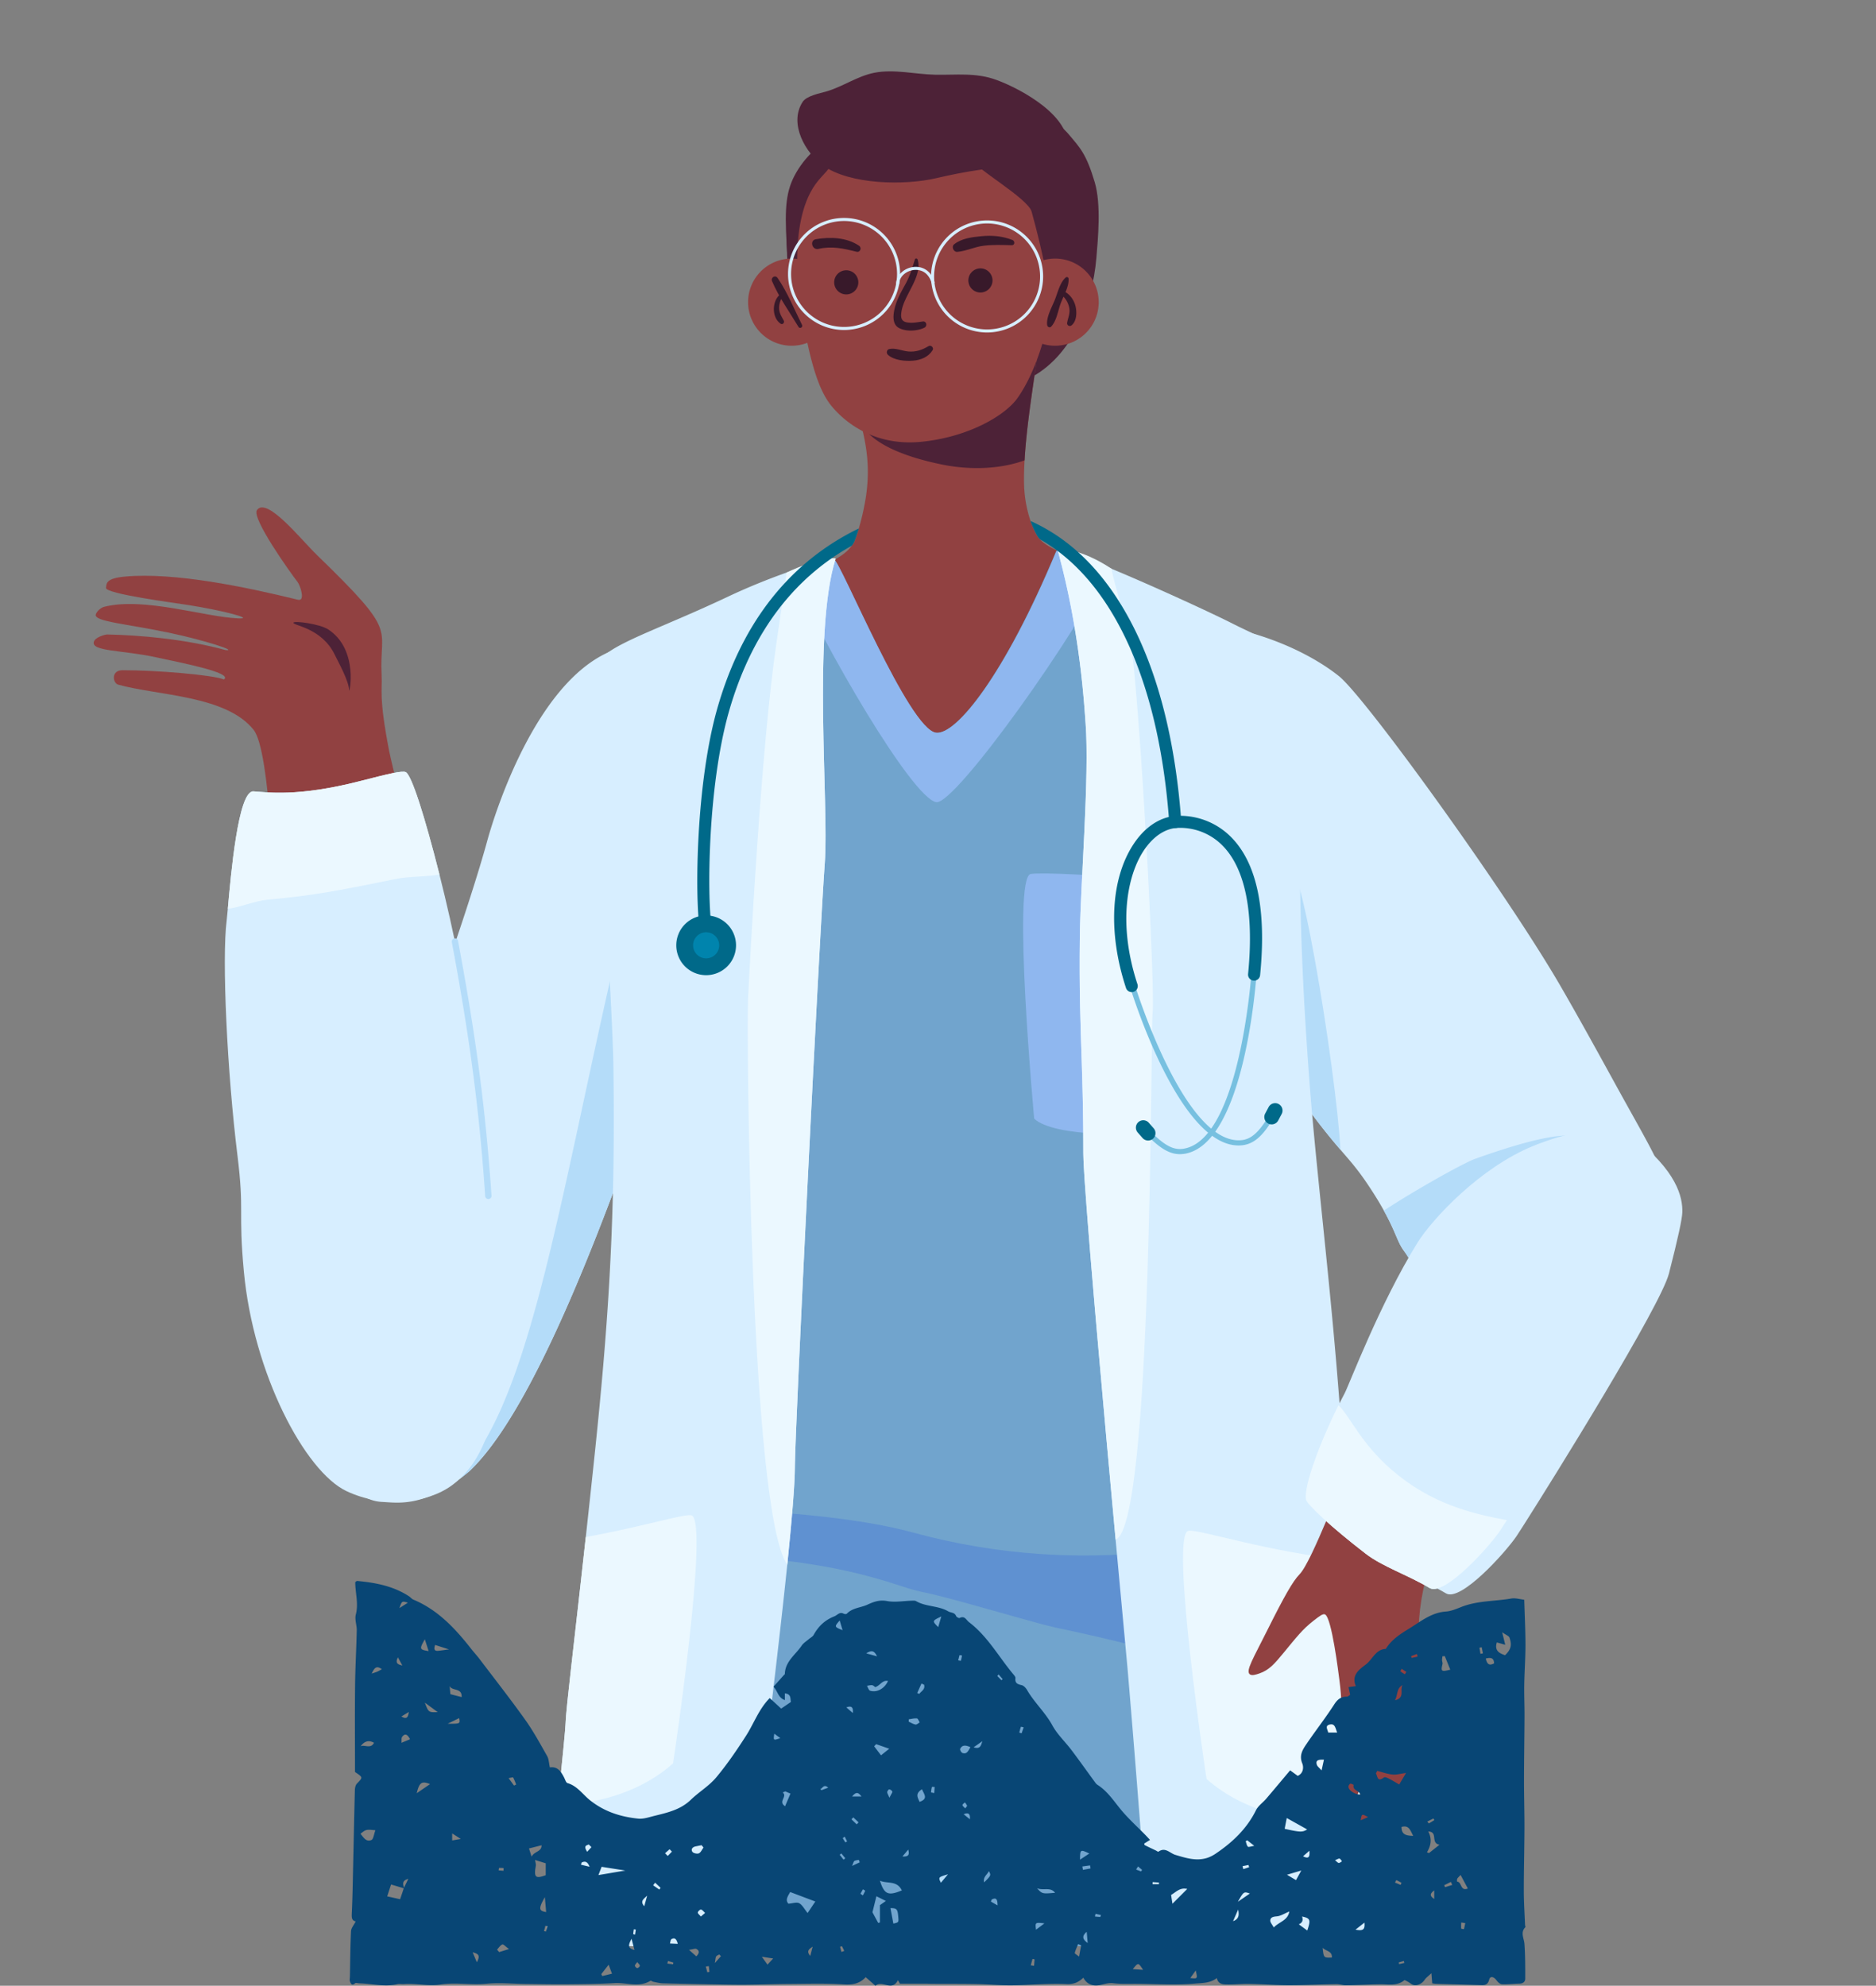 <svg xmlns="http://www.w3.org/2000/svg" xmlns:xlink="http://www.w3.org/1999/xlink" width="2077.373" height="2199.232" viewBox="0 0 2077.373 2199.232">
  <rect x="0" y="0" width="2077.373" height="2199.232" fill="#808080" stroke="none"/>
  <defs>
    <clipPath id="clip-path">
      <rect id="Rectángulo_670" data-name="Rectángulo 670" width="2077.373" height="2155.441" transform="translate(0 0)" fill="#fff" stroke="#707070" stroke-width="1"/>
    </clipPath>
    <clipPath id="clip-path-2">
      <rect id="Rectángulo_648" data-name="Rectángulo 648" width="1759.2" height="2748.465" fill="none"/>
    </clipPath>
    <clipPath id="clip-path-3">
      <rect id="Rectángulo_649" data-name="Rectángulo 649" width="1301.975" height="448.323" fill="#084675"/>
    </clipPath>
  </defs>
  <g id="Grupo_682" data-name="Grupo 682" transform="translate(-2871.127 -17372.066)">
    <g id="Enmascarar_grupo_4" data-name="Enmascarar grupo 4" transform="translate(2871.127 17372.066)" clip-path="url(#clip-path)">
      <g id="Grupo_561" data-name="Grupo 561" transform="translate(103.74 79.036)">
        <g id="Grupo_560" data-name="Grupo 560" clip-path="url(#clip-path-2)">
          <path id="Trazado_1134" data-name="Trazado 1134" d="M247.015,151.1c91.855,88.886,68.955,78.218,71.8,133.109.941,18.075-3.341,23.145,8.362,84.2,2.214,11.56,27.01,112.193,25.545,117.076-3.571,11.888-148.652,73.775-152.546,50.449-.064-.392-4.11-166.908-22.944-190.832-30.213-38.4-106.1-38-150.038-50.2-6.143-1.71-8.293-16,4.786-16.013,37.487-.054,99.766,5.153,112.242,10.213,10.84-7.6-51.134-19.2-74.95-24.463-37.1-8.2-72.447-6.314-69.038-17.331,1.607-5.192,12.692-8.038,14.676-8,35.357.676,87.142,5.089,131.081,17.291,14.367,1.411-21.8-10.644-62.783-19.28C36.952,227.574.66,225.036,2.261,217.361c.6-2.87,4.982-7.632,9.425-8.744,44.438-11.11,111.566,11.462,148.715,12.858,18.168.681-16.414-8.621-55.847-14.832-12.182-1.92-91.786-12.359-90.924-18.962.651-5.016-.25-10.664,21.695-12.564,54.509-4.727,131.762,11.237,190.846,25.717,8.67,2.126,2.332-16.1-.211-19.4-9.038-11.707-51.516-71.326-45.129-79.981,11.026-14.95,48.715,32.741,66.182,49.64" transform="translate(0.002 384.358)" fill="#914141"/>
          <path id="Trazado_1135" data-name="Trazado 1135" d="M83.757,132.744c-9.483-6.231-37.571-9.8-38.555-7.578-1.46,3.277,31.2,5.212,45.878,35.861,3.821,7.994,15.636,28.979,15.7,39.021.039,5.584,11.291-44.757-23.027-67.3" transform="translate(176.029 485.36)" fill="#4d2237"/>
          <path id="Trazado_1136" data-name="Trazado 1136" d="M487.953,476.055c-4.237,13.206-10.174,30.708-17.291,50.973-4.751,13.608-10.037,28.435-15.665,44.086-.612,1.7-1.225,3.4-1.832,5.114q-.463,1.264-.916,2.577c-.309.857-.612,1.739-.936,2.616C411.366,692.888,319.227,972.3,233.466,1053.258c-.573.554-1.205,1.009-1.8,1.489a181.856,181.856,0,0,1-31.81,21.411h-.02c-29.523,15.249-49.5,11.8-63.3,11.124-67.73-3.336-105.325-167.8-83.493-257.082,5.687-23.243,35.077-76.146,63.547-127.824,20.862-37.767,41.166-74.867,51.414-99.222.1-.245.191-.475.309-.74,6.162-14.715,13.622-34.049,21.6-55.69,6.49-17.595,13.319-36.738,20.093-56.185C227.26,440.787,244,388.917,253.217,355.212c8.415-30.914,58.11-190.69,150.077-214.525,17.767-4.634,37.767-22.631,77.958-6.774,25.824,13.725,21.318,44.566,36.566,98.267,9.542,33.529-5.819,168.534-29.865,243.876" transform="translate(182.574 497.065)" fill="#d7eeff"/>
          <path id="Trazado_1137" data-name="Trazado 1137" d="M470.074,45.2c12.031,14.3,19.1,21.073,28.455,52.57,7.338,24.693,3.61,62.783,1.837,83.958-4.325,51.492-28.127,114.534-81.245,136.5-83.023,34.338-209.485-1.308-243.352-52.937-6.441-9.816-15.112-39.564-18.408-99.33-2.214-40.191-.931-58.869,10.718-78.962,12.559-21.68,30.992-34.323,40.387-40.632,73.892-49.606,215.1-56.449,261.609-1.171" transform="translate(609.954 24.928)" fill="#4d2237"/>
          <path id="Trazado_1138" data-name="Trazado 1138" d="M588.032,437.015c-.514,1.871-1.127,3.742-1.832,5.628-31.453,83.782-116.7,126.016-128.553,131.7-26.755,12.8-105.134,50.36-192.174,21.431-56.856-18.893-98.84-52.29-122.009-85.173.519-1.832,1.014-3.625,1.548-5.418,19.638-66.834,52.521-118.953,98.11-155.749,20.573-10.287,30.86-16.3,37.14-25.036a32.332,32.332,0,0,0,2.082-3.208c1.029-1.793,3.2-7.539,5.628-15.856a279.756,279.756,0,0,0,6.853-29.008,194.282,194.282,0,0,0,2.8-22.827c1.759-28.494-3.737-49.866-8.224-68.362a18.026,18.026,0,0,1-.436-1.793c-3.571-14.715-6.3-27.691-3.914-41.161,13-73.554,155.764-94.715,205.155-90.023,2.444.23.744,17.864-2.273,44.007-4.139,36.091-13.853,88.416-16.39,133.667-.48,8.322-.705,16.395-.612,24.085a139.044,139.044,0,0,0,7.215,43.111,88.731,88.731,0,0,0,7.117,15.9,26.515,26.515,0,0,0,3.341,4.428c4.521,4.83,11.257,8.837,19.025,12.442,28.3,21.107,52.408,51.031,71.967,89.469,2.919,5.76,5.746,11.678,8.435,17.747" transform="translate(559.276 200.932)" fill="#914141"/>
          <path id="Trazado_1139" data-name="Trazado 1139" d="M218.969,132.49c16.777-8.474,30.017-14.867,40.554-20.132-45.594,36.792-78.472,88.911-98.11,155.744-.539,1.793-1.034,3.586-1.548,5.423a137.231,137.231,0,0,1-9.429-15.249c-12.324-23.111-14.749-44.771-5.819-59.506,8.014-13.245,14.754-35.974,67.809-62.959,2.229-1.146,4.423-2.253,6.544-3.321" transform="translate(542.879 438.012)" fill="#914141"/>
          <path id="Trazado_1140" data-name="Trazado 1140" d="M298.209,215.564c-2.689-6.069-5.516-11.986-8.435-17.747-19.559-38.438-43.664-68.362-71.967-89.469,11.051,5.153,24.2,9.5,36.033,14.259h.02c14.445,5.839,26.946,12.3,31.276,21.661,1.719,3.7,13.133,21.964,15.268,45.016v.02a72.754,72.754,0,0,1-2.195,26.26" transform="translate(849.098 422.383)" fill="#914141"/>
          <path id="Trazado_1141" data-name="Trazado 1141" d="M372.505,74.312c-4.139,36.086-13.853,88.416-16.395,133.667-24.007,8.891-57.194,11.756-92.193,4.521-57.693-11.908-84.659-31.051-89.944-49.219-.171-.593-.323-1.181-.441-1.793C165.651,122,260.787,36.467,345.025,61.738a112.555,112.555,0,0,1,27.48,12.574" transform="translate(674.708 222.79)" fill="#4d2237"/>
          <path id="Trazado_1142" data-name="Trazado 1142" d="M165.963,94.107c-7.088,17.561-10.326,38.57-6.363,71.345,5.472,45.3,4.379,52.031,14.1,99.8,10.625,52.207,21.573,68.088,29.665,77.409a111.64,111.64,0,0,0,36.674,27.632c28.435,13.3,54.49,10.6,64.556,9.415,50.439-5.893,89.709-29.136,103.106-48.332,27.264-39.07,38.1-99.32,40.887-129.014,1.871-20,.519-71.786-30.321-127.255-19.927-35.846-28.175-48.342-43.728-58.879C349.858-.5,204.268-.8,165.963,94.107" transform="translate(615.503 30.146)" fill="#914141"/>
          <path id="Trazado_1143" data-name="Trazado 1143" d="M199.163,28.463c-1.754,6.564,59.075,40.9,63.194,55.861C288.612,179.74,280.75,197.7,285.585,187.808c9.767-19.99,22.915-12.368,23.15-24.321.607-31.173-7.842-122.22-23.071-136.009-17.879-16.184-84.1-8.028-86.5.985" transform="translate(776.269 71.053)" fill="#4d2237"/>
          <path id="Trazado_1144" data-name="Trazado 1144" d="M205.854,28.549c1.1,10.825-5.227,14.044-14.362,25.07C155.968,96.5,172.569,184.5,169.062,182.9c-1.083-.495-3.311-13.559-6.613-14.1-6.672-1.087-17.11-132.639,32.2-149.274,12.212-4.124,9.944-3.36,11.207,9.018" transform="translate(610.846 67.381)" fill="#4d2237"/>
          <path id="Trazado_1145" data-name="Trazado 1145" d="M164.825,33.894c-15.69,24.472,3.826,56.821,22.16,70.076,30.272,21.886,91.389,22.41,125.806,14.328,30.693-7.21,68.24-13.73,100.8-13.049,65.217,1.376,37.238,42.729,44.629-20.524,4.007-34.279-49.322-64.331-78.365-75.112C356.627,1,335.392,4.224,311.263,3.7c-22.048-.48-45.251-6.481-67.191-2.111C225.423,5.3,209.5,16.887,191.321,22.2c-7.681,2.243-22.092,4.825-26.5,11.692" transform="translate(620.182 -0.002)" fill="#4d2237"/>
          <path id="Trazado_1146" data-name="Trazado 1146" d="M911.215,1670.7H107.378c4.291-93.853,12.207-215.171,22.44-346.267C142.48,1161.965,158.7,984.466,176.01,825.484c9.895-91.086,20.162-176.093,30.3-248.7,2.454-17.5,4.9-34.3,7.323-50.277q1.367-8.986,2.733-17.62c8.425-53.53,16.655-96.812,24.419-126.119,4.428-16.748,8.7-28.92,12.785-35.856,14.47-24.575,34.979-41.969,59.765-53.3,15.905-7.289,33.564-12.07,52.516-14.7,44.649-6.187,96.464-.3,149.328,13.573,5.942,1.543,11.878,3.208,17.815,4.957,56.67,16.679,113.755,41.989,163.749,70.978,15.66,9.077,30.615,18.5,44.649,28.151,27.166,18.653,50.884,38.1,69.435,57.208,11.492,11.825,21.827,44.071,31.09,91.3.211,1.068.421,2.136.617,3.223,7.269,37.7,13.853,84.605,19.843,138.086q.632,5.908,1.3,11.928c.47,4.394.945,8.846,1.416,13.328,4.433,42.513,8.513,88.632,12.266,137.189,20.51,266.639,30.757,606.461,33.858,821.863" transform="translate(418.602 1077.768)" fill="#b4dcf9"/>
          <path id="Trazado_1147" data-name="Trazado 1147" d="M562.491,486.832c-1.592,14.783-5.08,37.189-10,65.565-3.36,19.354-7.392,41.48-11.962,65.878-7.255,38.609-15.856,82.837-25.241,130.606v.014c-.441,2.263-.877,4.575-1.313,6.975a.907.907,0,0,0-.039.225c-.436,2.312-.857,4.712-1.279,7.167-23.63,137.856-42.65,487.2-57.1,835.171H116.149c-1.21-115.607-2.258-233.09-3.047-346.267-1.278-181.471-1.837-351.823-1.122-485.387.612-116.518,2.19-205.032,5.08-248.54q.661-9.934,1.421-16.679,1.815-16.025,3.591-30.688c6.9-56.366,13.681-97.6,20.176-125.889,5.888-25.648,11.565-40.676,16.89-46.77,2.469-2.822,4.835-3.747,7.127-2.924.122.034.245.1.367.137h.034c17.135,6.045,36.542,10.791,57.4,15.082,24.683,5.1,51.374,9.527,78.805,14.661,13.382,2.508,26.941,5.187,40.5,8.2a606.789,606.789,0,0,1,71.169,19.809,373.245,373.245,0,0,1,47.26,20.27,276.639,276.639,0,0,1,38.325,23.875,231.658,231.658,0,0,1,62.641,69.8c1.088,1.842.931,8.636-.279,19.706" transform="translate(435.317 1150.031)" fill="#71a4cd"/>
          <path id="Trazado_1148" data-name="Trazado 1148" d="M283.838,1675.428c-12.016-113.716-23.987-231.865-35.337-350.4-16.1-168.123-31.12-334.272-43.6-484.775q-.529-6.326-1.034-12.628-1-12.087-1.979-24.032-3.784-46.327-7.22-90.351l-.01-.122c-.392-30.478-.705-64.267-1.024-97.605-.171-21.523-.367-42.861-.524-63-.264-29.743-.49-56.895-.735-78.2-.157-13.853-.313-25.256-.475-33.28-.838-42.092-1.274-80.172-1.293-113.525-.02-10.581.039-20.686.1-30.287.02-2.2.054-4.379.073-6.515,36.116-9.057,87.422-14.328,172.957-15.293,16.674-.191,34.666-.211,54.088-.069,1.788.015,3.581.034,5.4.054,42.229.367,91.154,1.5,148.2,3.483,2.341,4.134,9.841,117.571,17.036,242.485.911,15.533,1.8,31.247,2.684,46.941q.654,11.506,1.274,22.983c1.176,21.107,2.3,42.023,3.35,62.288,2.219,42.112,4.164,81.416,5.6,113.79,1.7,38.06,2.714,66.545,2.66,78.683,0,0,.122,6.01.353,17.36,1.646,80.716,9.268,431.627,24.331,812.017Z" transform="translate(743.066 1073.037)" fill="#71a4cd"/>
          <path id="Trazado_1149" data-name="Trazado 1149" d="M930.275,787.954c-60.133-19.731,6.353-67.216-302.045-131.929-13.97-2.919-47.466-12.559-80.04-21.7-26.662-7.5-52.731-14.656-67.025-17.6-13.853-2.841-22.939-6.147-36.547-10.458-3.566-1.127-7.46-2.327-11.83-3.605-14.617-4.276-32.08-8.9-55.19-13.417A836,836,0,0,0,291.715,577.8c-56.258-4.257-113.932,8.553-164.694,23.571l-14.254-1.205q.654-9.934,1.411-16.679c14.426-128.264,28.435-189.372,40.667-203.342,2.464-2.822,4.83-3.737,7.122-2.919.132.039.245.1.377.132h.02c64.772,22.827,161.779,27.328,247.888,57.752a372.158,372.158,0,0,1,47.25,20.265,788.248,788.248,0,0,1,29.812-104.831c1.773-4.923,3.605-9.885,5.535-14.9q5.121-13.453,11.012-27.314c220.114-32.746,319.3-39.256,379.523-31.237,5.1,40.725,10.424,91.223,15.861,149.484,3.875,41.489,18.148,173.055,28,270.651v.137q1.573,44.056,3.032,90.591" transform="translate(439.61 1068.097)" fill="#5f91d1"/>
          <path id="Trazado_1150" data-name="Trazado 1150" d="M756.891,751.677c-6.26,46.544-72.521,53.779-106.756,66.525-26.01,9.7-114.392,42.542-167.961,6.167a76.477,76.477,0,0,1-6.221-4.658,53.369,53.369,0,0,1-8.112-8.127,46.764,46.764,0,0,1-4.791-7.539v-.02c-4.33-8.322-7.539-18.932-18.051-37.884-.916-1.68-1.93-3.434-2.978-5.266-1.587-2.748-3.321-5.667-5.231-8.758-2.023-3.287-4.237-6.76-6.657-10.458-6.412-9.792-11.492-16.777-16.3-22.866-3.816-4.844-7.46-9.1-11.428-13.72-1.778-2.043-3.61-4.178-5.555-6.451-4.678-5.418-10-11.737-16.64-20.059-4.56-5.721-9.733-12.383-15.743-20.382-33.417-44.561-50.537-67.363-59.334-94.025-.23-.632-.421-1.278-.632-1.93-7.8-24.9-16.488-36.909-22.537-62.347a254.556,254.556,0,0,1-5.668-37.213c-6.794-77.042-4.923-90.194-4.752-128.686.172-38.188-58.781-140.687,29.008-206.854,46.354,13.76,78.242,33.8,94.941,47.309,29.371,23.723,186.472,241.266,246.076,344.7C659.447,550.148,674.01,576.369,702,627.327c40.461,73.682,58.188,99.9,54.886,124.351" transform="translate(983.686 495.591)" fill="#d7eeff"/>
          <path id="Trazado_1151" data-name="Trazado 1151" d="M898.837,1127.2c10.081,42.371-32.06,48.494-35.46,50.669-46.775,30.057-216.348,70.811-409.134,18.051-113.114-30.953-291.141-22.366-309.079-41.372-21.661-22.92-21.166-58.4-20.118-97.444,1.127-41.793,28.754-214.021,9.307-379.822-7.842-66.7-12.662-141.2-10.811-193.54,4.041-114.378-16.189-196.906-2.64-236.029,10.247-29.577,29.679-33.652,126.687-79.5,25.094-11.849,50.13-23.223,70.723-32.173.877-.382,1.739-.764,2.6-1.127,25.575-11.07,43.7-18.129,45.477-17.272C374.518,121.6,449.5,306.488,479.73,310.172c22.136,2.709,75.724-63.243,133.036-200.746,1.793-4.3,25.036,4.482,55.9,18.472,5.134,2.327,10.478,4.791,15.974,7.367,43.743,20.534,94.755,47.309,113.8,60.152,60,40.441,74.122,6.294,77.3,39.893,8.2,86.6-12.314,743.013,23.1,891.9" transform="translate(452.856 422.31)" fill="#71a4cd"/>
          <path id="Trazado_1152" data-name="Trazado 1152" d="M354.9,495.642c-4.678-5.418-10-11.737-16.64-20.059-4.56-5.726-9.733-12.383-15.748-20.382-33.412-44.561-50.532-67.368-59.329-94.025-2.292-34.906,37.272-148.132,30.037-171.434,11.07-69.523,57.865,224.371,61.681,305.9" transform="translate(1025.63 698.573)" fill="#b4dcf9"/>
          <path id="Trazado_1153" data-name="Trazado 1153" d="M348.892,419c-4.751,13.608-10.037,28.435-15.67,44.086-.607,1.7-1.22,3.395-1.832,5.114-.3.838-.607,1.7-.916,2.577-.3.857-.607,1.734-.936,2.616C289.6,584.855,197.458,864.27,111.692,945.226c-.568.554-1.2,1.009-1.793,1.489a182.135,182.135,0,0,1-31.81,21.411h-.02c108.686-66.99,135.411-369.794,225.1-713.309,51.374-196.769,20.079-46.378,24.487-16.645,1.832,12.481,12.613,100.29,21.239,180.824" transform="translate(304.344 605.102)" fill="#b4dcf9"/>
          <path id="Trazado_1154" data-name="Trazado 1154" d="M505.788,127.9c-26.721,63.243-167.9,262.975-188.936,259.16-27.122-4.923-126.163-176.137-158.816-252.135,25.575-11.07,43.7-18.134,45.477-17.272,8.126,3.948,83.106,188.838,113.339,192.522,22.136,2.709,75.724-63.248,133.036-200.746,1.793-4.3,25.041,4.482,55.9,18.472" transform="translate(616.087 422.31)" fill="#8fb7ef"/>
          <path id="Trazado_1155" data-name="Trazado 1155" d="M452.392,110.475a.145.145,0,0,1-.02.088l-.1.367c-.122.387-.245.769-.348,1.176a1.358,1.358,0,0,0-.108.348c-6.745,22.528-10.3,52.795-12,86.236-2.694,52.462-.838,112.737.475,163.058.931,35.651,1.592,66.3.157,85.658-3.924,53.515-16.64,300.884-25.119,479.886-2.327,49.219-4.345,93.295-5.761,126.717-1.4,32.682-2.224,55.21-2.243,62.479-.02,11.1-1.122,28.832-3.047,51.448-1.3,15.4-2.978,33.035-4.942,52.393-.137,1.4-.294,2.817-.436,4.237-17.115,166.3-54.97,452.048-62.273,515.953-.456,4.061-17.639,343.848-29.621,578.554H94.687c7.269-244.111,31.075-645,50.027-828.642,5.29-51.218,8.562-84.287,8.724-90.561.4-15.656,10.683-99.109,22.366-206.026,14.7-134.829,26.608-242.73,30.022-380.831,1.087-44.262,1.318-91.629.475-143.988-.265-16.341-1.754-49.341-3.889-90.121C195.844,452.065,183.25,250.03,183.25,240.64c0-10.37,5.849-18.55,17.218-26.5,22.929-16.067,68.244-31.252,133.109-61.906,22.16-10.473,44.928-19.549,64.531-26.535,5.325-1.91,10.4-3.664,15.185-5.241,14.96-4.972,26.907-8.317,33.476-9.65,3.625-.735,5.623-.877,5.623-.333" transform="translate(369.127 429.392)" fill="#d7eeff"/>
          <path id="Trazado_1156" data-name="Trazado 1156" d="M393.163,463.423c-58.8,10.571-149.813,9.542-170.8-10.5,0,0-24.81-267.653-3.816-270.994,12.021-1.91,77.36.784,166.065,9.542,4.6,92.766,4.237,176.088,8.553,271.949" transform="translate(819.092 706.971)" fill="#8fb7ef"/>
          <path id="Trazado_1157" data-name="Trazado 1157" d="M608.3,2326.231H352.91c-4.977-188.059-18.5-514.64-57.664-976.622-.279-3.292-1.279-14.152-2.822-30.7-2.155-23.262-5.359-57.752-9.106-98.32q-.764-8.229-1.543-16.782c-5.026-54.671-10.826-118.36-16.272-179.844-1.646-18.482-3.257-36.733-4.8-54.495q-1.234-14.107-2.415-27.764c-.284-3.272-.563-6.534-.843-9.758q-.235-2.888-.475-5.726c-1.327-15.817-2.591-30.933-3.762-45.085-2.523-31.217-4.575-57.84-5.834-77.076-.9-13.662-1.367-23.61-1.367-28.886,0-7.651-.02-14.94-.074-21.91-.206-30.321-.906-54.848-1.646-78.022-1.367-42.214-2.9-80.05-2.1-140.515.23-17.815,1.332-41.377,2.611-67.142,2.91-58.12,6.745-127.466,3.747-167.6-.1-1.455-.245-3.311-.4-5.569A1023.1,1023.1,0,0,0,236.215,192.48c-4.325-25.521-10.194-53.794-18.163-82.974a.908.908,0,0,1-.054-.318v-.015a.457.457,0,0,1,.054-.23.932.932,0,0,1,.715-.524c2.8-.754,13.314,2.469,28.117,8.058,8.847,3.326,19.211,7.495,30.424,12.172,47.451,19.78,109.656,48.45,132.1,59.785,9.459,4.781,17.688,8.67,25,12.05,27.921,12.893,42.6,18.217,62.41,36.175,4.9,4.448-13.471,64.091-10.634,248.226.911,58.962,3.977,130.694,10.688,217.435q1.153,14.952,2.557,30.688c8.019,90.807,21.279,200.584,30.3,319.748.088,1.224.191,2.434.279,3.664q1.315,17.6,2.488,35.45,1.47,22.388,2.7,45.144c.069,1.416.157,2.851.225,4.271q1.315,26.01,2.665,52.462c.1,2.224.225,4.433.333,6.657.049,1.034.1,2.067.157,3.12.387,7.705.769,15.464,1.156,23.209,4.1,82.695,8.112,167.966,11.981,253.428q.316,6.671.612,13.348c.265,5.956.544,11.893.808,17.849q.808,18.207,1.68,36.38c14.152,297.646,36.978,590.487,53.5,778.492" transform="translate(849.842 422.234)" fill="#d7eeff"/>
          <path id="Trazado_1158" data-name="Trazado 1158" d="M233.157,447.65c-6.069,82.636-33.054,627.338-33.128,669.092-.039,19.2-3.306,58.286-8.42,108.073-41.4-59.707-45.129-591.447-43.424-626.4,2.028-41.45,14.455-280.232,31.536-395.041,4.9-32.976,8.381-58.188,11.09-77.424,32.486-15.552,54.94-17.233,54.274-15.136-25.609,81.911-7.176,272.258-11.928,336.838" transform="translate(576.421 429.148)" fill="#ebf8ff"/>
          <path id="Trazado_1159" data-name="Trazado 1159" d="M322.825,620.186c-2.542,23.262.3,569.982-41.039,584.487-6.549-71.091-14.391-157.464-21.092-234.335-.818-9.41-1.621-18.687-2.4-27.769-1.832-21.45-3.551-41.852-5.08-60.574-2.537-31.222-4.58-57.845-5.839-77.081-.9-13.662-1.371-23.605-1.371-28.876.034-40.877-.8-71.409-1.719-99.942-1.357-42.214-2.9-80.04-2.1-140.515.784-58.017,10.688-176.818,6.358-234.736-1.337-18-5.726-99.868-30.5-190.479-1.278-4.678,24.458-3.865,59.275,19.138,3.013,20.612,19.912,61.783,24.663,110.082,11.276,114.706,23.209,358.969,20.843,380.6" transform="translate(849.841 421.37)" fill="#ebf8ff"/>
          <path id="Trazado_1160" data-name="Trazado 1160" d="M442.947,647.321c-58.8,10.571-126.472-3-170.67-42.464,0,0-41.029-271.469-20.039-274.81,12.026-1.91,88.607,23.894,177.312,32.653,4.6,92.766,9.086,188.76,13.4,284.621" transform="translate(960.018 1286.261)" fill="#ebf8ff"/>
          <path id="Trazado_1161" data-name="Trazado 1161" d="M232.633,601.354c-33.7,30.1-81.068,45.134-127.731,45.878,5.285-51.223,8.548-84.3,8.719-90.557.4-15.665,10.688-99.119,22.371-206.031,60.9-10.933,107.52-25.555,116.68-24.105,20.99,3.341-20.039,274.815-20.039,274.815" transform="translate(408.949 1272.591)" fill="#ebf8ff"/>
          <path id="Trazado_1162" data-name="Trazado 1162" d="M370.125,317.714c-5.065,1.558-38.237,94.676-52.677,109.46-7.352,7.529-16.89,24.291-35.5,61.6-15.655,31.369-24.051,44.855-19.75,48.891,2.3,2.16,7.068.529,10.909-.788,10.654-3.645,16.689-10.615,26.74-22.812,14.225-17.252,20.955-26.113,33.177-35.592,6.921-5.369,10.429-8.029,12.716-6.926,7.455,3.581,14.926,65.212,15.925,72.751,4.962,37.492,3.13,88.994-3.1,119.188-8.166,39.584-3.781,78.732,13.417,35.979,24.957-62.033,23.395-112.619,23.38-83.851-.025,45.364-34.191,124.7-21.818,128.353,12.28,3.615,28.861-47.382,30.154-52.5,31.634-125.458,13.27-94.838,16.086-95.342s-39.364,166.928-18.79,145.257c42.577-44.835,30.987-159.036,30.865-159.046-.358-.034-19.442,82.91-12.716,133.7,3.306,25,41.847-102.563,35.19-151.1-3.811-27.813-11.937-85.247,5.192-140.021,1.974-6.309-17.718-33.113-32.236-58.717-10.076-17.757-44.713-52.31-57.164-48.479" transform="translate(1017.786 1237.428)" fill="#914141"/>
          <path id="Trazado_1163" data-name="Trazado 1163" d="M518.058,253.543c.495,3.169-28.342,30.728-123.684,73.265-35.058,15.665-48.626,45.114-65.536,55.151a26.184,26.184,0,0,1-4.81,2.273l-9.522-15.058-4.791-7.539v-.02c-4.33-8.322-7.539-18.932-18.051-37.879,32.692-21.607,87.941-52.658,101.069-57.35,83.018-29.581,122.176-33.476,125.325-12.844" transform="translate(1137.022 937.997)" fill="#b4dcf9"/>
          <path id="Trazado_1164" data-name="Trazado 1164" d="M274.268,648.583c1.024,5.388,27.622,30.292,66.109,59.991,18.624,14.367,46.4,23.458,70.7,37.933,16.253,9.65,65.256-44.644,78.007-63.238.994-1.45,3.669-5.6,7.661-11.883,32.491-51,151.934-242.98,161.216-279.16,10.262-40.059,14.538-60.294,14.8-67.637.563-16.86-6.025-46.251-55.695-84.38-21.553-2.817-52.854,1.166-91.076,16.7C467.309,280.767,414.22,337.539,397.649,364.26c-41.7,67.24-75.744,157.606-80.525,166.541-2.307,4.3-4.595,8.719-6.853,13.235-20.676,41.387-38.683,90.121-36,104.547" transform="translate(1068.172 933.163)" fill="#d7eeff"/>
          <path id="Trazado_1165" data-name="Trazado 1165" d="M277.99,649.807c1.024,5.388,27.622,30.292,66.109,59.991,18.624,14.367,46.4,23.458,70.7,37.933,16.253,9.65,65.256-44.644,78.007-63.238.994-1.45,3.669-5.6,7.661-11.883,32.491-51,151.934-242.98,161.216-279.16,10.262-40.059,14.539-60.294,14.8-67.637.563-16.86-6.025-46.251-55.695-84.38-21.553-2.817-52.854,1.166-91.076,16.7-58.683,23.855-111.772,80.628-128.343,107.348-41.7,67.24-75.744,157.606-80.525,166.54q-3.461,6.444-6.853,13.24c-20.676,41.382-38.683,90.116-36,104.542" transform="translate(1082.681 937.935)" fill="#d7eeff"/>
          <path id="Trazado_1166" data-name="Trazado 1166" d="M274.268,406.115c1.024,5.388,27.622,30.292,66.109,59.991,18.624,14.367,46.4,23.458,70.7,37.933,16.253,9.65,65.256-44.644,78.007-63.238.994-1.45,3.669-5.6,7.661-11.884-38.864-7.117-84.605-18.315-127.667-55.793-34.568-30.071-44.909-57.507-58.81-71.556-20.676,41.387-38.683,90.121-36,104.547" transform="translate(1068.172 1175.632)" fill="#ebf8ff"/>
          <path id="Trazado_1167" data-name="Trazado 1167" d="M164.387,955.15C118.352,933.343,61.178,825,50.686,711.548c-6.241-67.441.754-65.222-7.054-128.2-11.31-91.154-17.463-217.871-11.918-260.413.3-2.361.725-6.838,1.254-12.795C36.3,273.147,44.357,179.1,61.286,180.155c15.391.965,48.915,6.324,117.669-11.266,31.311-8.019,47.054-11.981,51.017-10.081,6.461,3.115,20.706,47.8,37.321,113.359,32.05,126.462,59.207,294.668,64.38,471.446,1.665,57.056,10.14,160.623-50.61,205.155-27.3,20.01-75.9,25.7-116.675,6.383" transform="translate(115.571 617.264)" fill="#d7eeff"/>
          <path id="Trazado_1168" data-name="Trazado 1168" d="M264.649,272.168c-11.7,2.616-33.069,1.886-48.7,5.07C148.013,291.1,125.4,295.328,74.086,300.153c-14.3,1.357-31.9,8.979-43.762,9.988C33.66,273.148,41.713,179.1,58.642,180.157c15.391.965,48.915,6.324,117.669-11.266,31.311-8.019,47.054-11.986,51.017-10.081,6.461,3.11,20.705,47.8,37.321,113.359" transform="translate(118.215 617.263)" fill="#ebf8ff"/>
          <path id="Trazado_1169" data-name="Trazado 1169" d="M121.431,484.721a3.5,3.5,0,0,1-3.493-3.267C110.64,373.5,97.894,290.935,81.014,200.173a3.5,3.5,0,0,1,6.887-1.279c16.929,91,29.7,173.8,37.027,282.089a3.5,3.5,0,0,1-3.257,3.728,2.013,2.013,0,0,1-.24.01" transform="translate(315.589 764.199)" fill="#b4dcf9"/>
          <path id="Trazado_1170" data-name="Trazado 1170" d="M355.118,387.291c-.4,0-.8,0-1.215-.02C290.288,385.366,239.79,227.5,234.24,209.508a2.866,2.866,0,0,1,5.476-1.69c2.16,7.019,53.7,171.914,114.358,173.731,10.953.362,20.4-3.821,33.6-25.486a2.862,2.862,0,0,1,4.889,2.978c-12.314,20.211-22.91,28.249-37.443,28.249" transform="translate(912.665 802.29)" fill="#77c0e0"/>
          <path id="Trazado_1171" data-name="Trazado 1171" d="M274.251,407.619c-11.124,0-21.7-6.147-35.234-19.932a2.863,2.863,0,0,1,4.085-4.012c17.771,18.1,27.9,20,38.5,17.2,58.663-15.538,71.433-187.824,71.948-195.152a2.863,2.863,0,1,1,5.711.4c-1.323,18.785-14.676,183.994-76.195,200.286a34.316,34.316,0,0,1-8.817,1.21" transform="translate(928.584 791.601)" fill="#77c0e0"/>
          <path id="Trazado_1172" data-name="Trazado 1172" d="M254.514,257.589h0a8.2,8.2,0,0,1-11.531-.764l-5.364-6.128a8.171,8.171,0,0,1,12.295-10.767l5.364,6.128a8.194,8.194,0,0,1-.764,11.531" transform="translate(918.486 924.517)" fill="#006989"/>
          <path id="Trazado_1173" data-name="Trazado 1173" d="M315.286,103.353c-2.425,8.322-4.6,14.063-5.628,15.861a31.7,31.7,0,0,1-2.082,3.2,262.619,262.619,0,0,0-37.14,25.041c-45.589,36.792-78.472,88.911-98.11,155.744-.534,1.793-1.029,3.586-1.548,5.423C147.9,391.487,147.3,510.7,152.247,544.5a6.663,6.663,0,0,1-5.648,7.558,5.415,5.415,0,0,1-.975.078,6.673,6.673,0,0,1-6.6-5.707c-5.168-35.42-4.443-162.161,20.5-247.007.593-2.023,1.2-4.046,1.832-6.049q23.27-75.232,68.529-125.786a274.459,274.459,0,0,1,85.4-64.238" transform="translate(531.961 402.911)" fill="#006989"/>
          <path id="Trazado_1174" data-name="Trazado 1174" d="M378.7,434.564a6.679,6.679,0,0,1-13.324.955c-5.511-75.822-20.206-140.937-43.7-193.879q-4.041-9.1-8.435-17.747c-19.564-38.438-43.664-68.362-71.967-89.469a187.779,187.779,0,0,0-19.025-12.442,26.226,26.226,0,0,1-3.336-4.428,88.367,88.367,0,0,1-7.122-15.9q36.3,16.26,65.516,47.025h.02q26.275,27.649,46.545,66.677v.02c.436.8.857,1.621,1.278,2.444,29.253,57.5,47.27,130.42,53.554,216.739" transform="translate(825.633 396.307)" fill="#006989"/>
          <path id="Trazado_1175" data-name="Trazado 1175" d="M250.18,363.629a6.682,6.682,0,0,1-6.343-4.595c-20.039-60.907-17.042-120.28,8.023-158.816,12.143-18.668,28.43-29.9,45.859-31.649a79.572,79.572,0,0,1,62.215,23.071c28.778,28.773,39.672,80.334,32.393,153.246a6.68,6.68,0,1,1-13.294-1.327c6.769-67.764-3.1-117.033-28.543-142.47a65.785,65.785,0,0,0-51.443-19.226c-13.319,1.332-26.1,10.438-35.989,25.638-17.664,27.157-28.651,80.123-6.53,147.358a6.688,6.688,0,0,1-6.348,8.768" transform="translate(899.288 656.129)" fill="#006989"/>
          <path id="Trazado_1176" data-name="Trazado 1176" d="M131.7,223.923a33.079,33.079,0,1,0,33.079-33.079A33.076,33.076,0,0,0,131.7,223.923" transform="translate(513.43 743.985)" fill="#006989"/>
          <path id="Trazado_1177" data-name="Trazado 1177" d="M135.507,209.093a14.445,14.445,0,1,0,14.44-14.445,14.442,14.442,0,0,0-14.44,14.445" transform="translate(528.26 758.815)" fill="#0084ad"/>
          <path id="Trazado_1178" data-name="Trazado 1178" d="M268.954,255.849h0a8.2,8.2,0,0,0,11.056-3.36l3.831-7.186a8.171,8.171,0,1,0-14.416-7.7l-3.836,7.186a8.2,8.2,0,0,0,3.365,11.056" transform="translate(1031.653 909.455)" fill="#006989"/>
          <path id="Trazado_1179" data-name="Trazado 1179" d="M244.457,90.591A48.261,48.261,0,1,1,196.2,42.332a48.26,48.26,0,0,1,48.259,48.259" transform="translate(576.705 165.027)" fill="#914141"/>
          <path id="Trazado_1180" data-name="Trazado 1180" d="M304.015,90.591a48.261,48.261,0,1,1-48.259-48.259,48.26,48.26,0,0,1,48.259,48.259" transform="translate(808.886 165.027)" fill="#914141"/>
          <path id="Trazado_1181" data-name="Trazado 1181" d="M239.354,48.31c.642,9.008-5.9,19.481-8.935,27.916-2.885,8.028-4.374,18.878-10.331,25.143-1.71,1.793-4.227.255-4.463-1.852-1.024-9.023,5.452-19.961,8.729-28.288,2.968-7.548,5.535-18.839,11.854-24.223a1.869,1.869,0,0,1,3.145,1.3" transform="translate(840.174 181.312)" fill="#38192a"/>
          <path id="Trazado_1182" data-name="Trazado 1182" d="M220.938,49.616c7.259,2.415,12.633,9.013,14.754,16.282,1.964,6.716,1.945,17.448-4,22.209a3,3,0,0,1-4.962-2.89c1.176-6.3,3.693-10.7,2.082-17.419-1.523-6.343-4.913-10.7-9.841-14.808-1.553-1.293.108-3.992,1.964-3.375" transform="translate(851.248 193.07)" fill="#38192a"/>
          <path id="Trazado_1183" data-name="Trazado 1183" d="M182.892,102.269c-9.846-16.429-21.734-32.942-29.248-50.581-1.773-4.159,3.5-7.47,6.157-3.6,10.86,15.827,18.408,34.759,26.99,51.9,1.293,2.581-2.39,4.791-3.9,2.278" transform="translate(597.574 180.77)" fill="#38192a"/>
          <path id="Trazado_1184" data-name="Trazado 1184" d="M163.177,52.921c-2.243,4.492-3.88,8.592-3.571,13.72.3,5.084,2.841,8.66,5.119,13,1.1,2.087-1.21,4.854-3.409,3.414-10.007-6.554-9.841-24.913-.842-32.217a1.73,1.73,0,0,1,2.7,2.087" transform="translate(599.435 196.437)" fill="#38192a"/>
          <path id="Trazado_1185" data-name="Trazado 1185" d="M207.392,43.242c4.134,12.413-4.6,26.966-10.047,37.708-3.336,6.579-6.789,13.466-7.818,20.857-.857,6.143-.073,10.341,6.667,11.369,6.064.931,11.129-.3,17.071-1.068,4.149-.534,5.271,5.1,1.778,6.838-7.833,3.889-20.794,4.644-28.626.1-7.6-4.413-5.863-15.606-4.017-22.709,2.361-9.082,7.083-17.414,11.595-25.565,4.987-9.008,7.509-17.845,10.551-27.558a1.559,1.559,0,0,1,2.846.029" transform="translate(704.875 164.92)" fill="#38192a"/>
          <path id="Trazado_1186" data-name="Trazado 1186" d="M197.732,57.912A13.365,13.365,0,1,0,211.1,44.544a13.369,13.369,0,0,0-13.368,13.368" transform="translate(770.837 173.65)" fill="#38192a"/>
          <path id="Trazado_1187" data-name="Trazado 1187" d="M167.4,58.34a13.365,13.365,0,1,0,13.368-13.368A13.369,13.369,0,0,0,167.4,58.34" transform="translate(652.591 175.319)" fill="#38192a"/>
          <path id="Trazado_1188" data-name="Trazado 1188" d="M229.956,67.041c-4.668,7.451-12.893,10.811-21.435,11.516-8.783.73-21.538-.3-28.166-6.662-1.935-1.861-1.112-5.653,1.646-6.226,7.147-1.484,13.848,2.052,20.99,2.7,8.357.764,15.361-1.626,22.415-5.883,2.812-1.7,6.324,1.714,4.551,4.551" transform="translate(698.975 241.842)" fill="#38192a"/>
          <path id="Trazado_1189" data-name="Trazado 1189" d="M259.522,47.6c-10.394-.289-20.99-.705-31.335.6-9.934,1.254-19.2,5.932-29.043,6.774-4.056.348-6.74-5.761-3.473-8.386C203.861,40,215.8,38.588,226,37.613c11.805-1.132,23.258-.157,34.3,4.227,2.861,1.136,2.782,5.854-.779,5.756" transform="translate(757.116 144.94)" fill="#38192a"/>
          <path id="Trazado_1190" data-name="Trazado 1190" d="M211.581,52.964c-14.509-3.644-27.255-6.544-42.234-3.14-7.014,1.6-9.9-9.444-2.949-10.693,15.788-2.831,34.3-2.15,47.99,7.176,3.341,2.273,1.347,7.7-2.807,6.657" transform="translate(633.142 146.812)" fill="#38192a"/>
          <path id="Trazado_1191" data-name="Trazado 1191" d="M219.018,157.247a62.053,62.053,0,1,1,62.053-62.053,62.124,62.124,0,0,1-62.053,62.053m0-120.726a58.673,58.673,0,1,0,58.673,58.673,58.738,58.738,0,0,0-58.673-58.673" transform="translate(611.912 129.197)" fill="#d7eeff"/>
          <path id="Trazado_1192" data-name="Trazado 1192" d="M251.35,157.809A62.053,62.053,0,1,1,313.4,95.756a62.124,62.124,0,0,1-62.053,62.053m0-120.726a58.673,58.673,0,1,0,58.673,58.673A58.737,58.737,0,0,0,251.35,37.083" transform="translate(737.954 131.388)" fill="#d7eeff"/>
          <path id="Trazado_1193" data-name="Trazado 1193" d="M183.1,64.65a1.687,1.687,0,0,1-1.69-1.69c0-9.993,10.135-18.761,21.685-18.761,9.924,0,17.673,6.236,20.725,16.679a1.691,1.691,0,1,1-3.248.945c-1.249-4.281-5.462-14.245-17.478-14.245-9.753,0-18.305,7.186-18.305,15.381a1.687,1.687,0,0,1-1.69,1.69" transform="translate(707.212 172.305)" fill="#d7eeff"/>
          <path id="Trazado_1194" data-name="Trazado 1194" d="M190.234,355.171C196.1,415.49,200.78,476.009,202.74,536.592c.157,4.727,7.6,4.722,7.348,0-3.194-60.7-7.891-121.118-15.606-181.422-.338-2.65-4.516-2.753-4.247,0" transform="translate(741.559 1376.697)" fill="#5a3d73"/>
        </g>
      </g>
    </g>
    <g id="Grupo_582" data-name="Grupo 582" transform="translate(3258.35 19122.977)">
      <g id="Grupo_562" data-name="Grupo 562" transform="translate(0 0)" clip-path="url(#clip-path-3)">
        <path id="Trazado_1195" data-name="Trazado 1195" d="M6.646,377.059c-4.368-.893-4.535-4.111-4.323-8.647.831-17.532,1.1-35.09,1.494-52.64.645-28.017,1.167-56.035,1.919-84.052.062-2.467.681-5.579,2.263-7.232,6.666-6.949,6.816-6.825-1.441-12.439-.637-.433-1.043-1.2-.681-.769,0-32.367-.239-63.691.088-95.006C6.186,95.779,7.38,75.295,7.822,54.792c.124-5.87-2.44-12.174-1.034-17.567C9.97,24.98,6.169,13.23,6.151,1.339,6.929.817,7.627-.058,8.229,0,28.492,1.887,48.235,5.6,65.678,16.988c1.689,1.105,3,2.953,4.8,3.7,27.292,11.37,46.5,32.173,64.231,54.744,3,3.819,6.313,7.382,9.248,11.246C160.87,109,178.154,131.038,194.4,153.83c9.062,12.7,16.55,26.559,24.278,40.165,1.883,3.324,1.9,7.7,2.988,12.545,8.443-1.4,12.475,4.633,15.923,11.529,1.034,2.078,1.963,5.34,3.6,5.817,10.733,3.1,16.718,12.4,24.72,18.84,15.888,12.775,34.065,18.54,53.657,20.529,5.738.575,11.856-1.6,17.664-3.033,14.526-3.581,29.087-6.79,40.528-17.868,8.965-8.673,20.175-15.286,28.088-24.737,12.112-14.473,22.81-30.237,33.039-46.142,8.779-13.668,14.11-29.52,26.232-41.748,4.173,3.837,8.249,7.586,12.678,11.661,3.678-2.511,6.923-4.73,10.786-7.373-.8-3.819.5-8.691-6.719-9.522v7.462c-7.586-2.6-7.7-9.743-12.554-14.8,3.9-4.385,7.524-8.461,11.149-12.546.5-.557,1.4-1.1,1.415-1.671.4-13.942,11.944-21.289,18.708-31.43,1.883-2.811,5.137-4.721,7.78-7.02,1.812-1.583,4.314-2.767,5.4-4.739,5.287-9.548,12.439-16.444,22.89-20.52,3.492-1.37,5.773-5.42,10.423-2.935.928.5,2.882.557,3.457-.044,6.189-6.489,15.136-6.5,22.616-9.911,6.958-3.183,13.377-5.667,21.82-4.085,8.885,1.671,18.434-.159,27.69-.389,1.521-.035,3.324-.186,4.536.513C638.2,28.79,651.7,27.19,662.8,33.7c2.882,1.689,7.029.946,8.726,5.181.451,1.114,3.059,2.537,3.864,2.148,5.773-2.847,7.144,2.131,10.556,4.73,20.326,15.507,32.482,37.787,48.37,56.946,1.229,1.476,3.077,3.413,2.891,4.924-.672,5.561,2.246,6.728,6.834,7.771,2.352.53,4.757,3.165,6.083,5.455,8.1,13.96,20.246,24.9,28.044,39.237,5.42,9.955,14.181,18.054,21.1,27.231,8.965,11.882,17.567,24.03,26.355,36.036a9.892,9.892,0,0,0,2.52,2.52c11,6.958,17.832,17.7,25.9,27.469,8.213,9.946,17.93,18.655,26.974,27.911,1.609,1.653,3.174,3.368,5.234,5.552-2.617,1.644-4.544,2.856-6.534,4.1.274.61.38,1.556.849,1.786,3.925,1.98,7.922,3.828,11.891,5.72,1.07.5,2.67,1.759,3.13,1.423,7.568-5.446,12.669,1.751,18.752,3.563,11.6,3.448,23.181,7.2,35.382,3.289a38.526,38.526,0,0,0,9.584-4.907c18.451-12.5,34.188-27.425,44.267-47.848,2.4-4.88,7.586-8.355,11.263-12.66,8.753-10.238,17.364-20.591,26.559-31.527,3.1,2.272,5.853,4.279,8.381,6.136,6.843-3.086,6.507-10.256,5.066-13.783-3.811-9.327.734-15.755,5.163-22.253,9.823-14.438,20.644-28.221,30.086-42.9,3.74-5.809,7.568-8.921,14.323-8.753,1.008.027,2.042-1.194,3.492-2.113-.566-2.555-1.15-5.172-1.875-8.479,2.82-.389,5.34-.734,8.125-1.114-5.384-12.431,4.43-18.911,11.122-24,7.418-5.649,10.821-16.772,22.112-17.267,6.1-10.105,16.046-16.48,25.453-22.235,12.766-7.807,24.79-18,41.067-19.114,5.853-.4,11.67-2.944,17.258-5.137,17.753-6.967,36.788-6.109,55.159-9.265,4.553-.778,9.513.822,14.3,1.326.5,16.984,1.335,33.517,1.353,50.049.009,14.765-1.105,29.538-1.344,44.312-.186,11.5.363,23.013.318,34.524-.106,23.455-.539,46.9-.575,70.357-.026,17.956.557,35.913.5,53.869-.08,23.075-.734,46.159-.716,69.235.009,12.669.866,25.339,1.362,38.008.035.8.645,1.98.309,2.334-5.747,5.968-1.441,12.192-.973,18.5.928,12.749.867,25.577.867,38.37,0,3.713-2.564,5.57-6.516,5.649-6.454.124-12.926.955-19.353.672-2.051-.088-4.465-2.414-5.871-4.332-3.085-4.217-7.1-5.048-8.169-.813-1.768,7.064-6.366,6.145-11.166,6.021q-23.884-.637-47.777-1.335c-1.158-.035-2.316-.3-4.137-.557-.248-3-.486-5.906-.911-11.219-3.483,3.333-6.03,5.031-7.568,7.391-3.05,4.677-9.327,7.312-13.757,5.057-1.441-.725-2.679-1.83-4.076-2.652-1.379-.813-2.829-1.485-4.306-2.246-8.408,7.179-18.275,4.518-27.708,4.73-12.4.283-24.8.875-37.2,1.061-3.51.062-7.037-1.273-10.539-1.22-17.673.283-35.347,1.167-53.011,1.149-14.5-.009-28.99-1.176-43.489-1.432-8.381-.15-16.789.8-25.17.628-4.4-.088-9.416-.5-10.733-7.108-7.382,5.676-15.552,5.4-24.083,6.145-23.393,2.06-46.646.088-69.942.265-7.064.044-13.925.177-20.953-.681-4.226-.513-8.779.725-13.058,1.724-8.956,2.113-15.825-.247-19.822-7.869-5.207,5.039-10.468,7.453-18.6,7.082-20.1-.9-40.307,1.149-60.482,1.353-13.041.133-26.09-1.105-39.14-1.353-15.728-.3-31.448-.194-47.176-.274-3.112-.018-6.224-.115-9.336-.124-9.195-.018-18.381,0-28.309,0-.08-.141-.867-1.494-2.29-3.934-6.383,13.1-17.5-.451-24.87,6.189-3.961-3.475-7.3-6.4-10.83-9.5-6.719,7.32-14.544,8.655-24.366,8.019-19.963-1.282-40.059-.637-60.1-.513-16,.088-32,.743-48,.866-12.4.1-24.808-.186-37.221-.4-18.3-.318-36.6-.645-54.9-1.158-3.536-.106-7.055-1.043-10.556-1.715-1.123-.212-2.59-1.468-3.2-1.1-12.749,7.833-26.417,1.812-39.59,2.582-17.346,1.008-34.763,1.149-52.145,1.308-15.56.141-31.121-.177-46.672-.345-14.367-.159-28.848-1.609-43.065-.239-17.046,1.636-34.1-1.662-50.863.84-13.73,2.051-27.045-1.459-40.554-.477-2.414.177-4.951-.424-7.259.1-14.208,3.209-28.23-.53-42.34-.919-1.538-.044-3.687-.849-4.5-.124-3.74,3.351-4.854.345-5.8-2.263-.513-1.415-.035-3.192,0-4.8.336-16.878.416-33.782,1.229-50.642.168-3.395,3.112-6.657,5.181-10.795m53.559-36.576c-4.456-1.335-8.921-2.661-14.367-4.288-1.662,5.057-3.068,9.319-4.314,13.129,5.87,1.309,10.247,2.281,14.278,3.183,1.432-4.129,2.838-8.187,4.146-12.386,1.521-3.112,3.033-6.215,4.978-10.2-7.948,2.122-5.517,6.6-4.721,10.565m455.4,14.552c-10.265-3.872-18.885-7.126-27.832-10.5-2.794,4.942-5.649,8.859-1.963,12.934,4.65-.345,9.106-2.025,11.9-.548,3.483,1.839,5.6,6.268,9.354,10.875,3.077-4.6,5.517-8.249,8.541-12.758M1137.82,210.36c-.486.946-.981,1.9-1.476,2.847,2.033,2.953,1.291,10.176,9.018,4.376.92-.69,3.59.442,5.172,1.247,3.961,2.033,7.763,4.359,11.661,6.578,3.015-5.092,5.084-8.567,7.551-12.731-6.047.778-10.645,2.175-15.048,1.724-5.7-.575-11.255-2.626-16.878-4.04m141.59-128.1c6.4-6.251,7.833-10.989,4.88-19.477-.654-1.874-3.793-2.891-8.09-5.932,1.477,6.047,2.237,9.151,3.386,13.863-4.173-1.176-6.719-1.892-9.309-2.626-2.785,9.124,2.635,12.006,9.133,14.172M611.43,342.738c-5.473-11.317-15.923-7.108-24.313-10.768,4.907,15.242,9.124,17.072,24.313,10.768m426.211-80.171c-1.043,5.411-1.68,8.7-2.307,11.944,17.275,3.9,19.769,3.917,24.905.69-6.861-3.837-13.81-7.718-22.6-12.634M585.225,378.73c.645-.15,1.291-.309,1.936-.46V359.058c1.9-1.335,3.872-2.723,6.586-4.642-4.306-2.131-7.55-3.749-10.494-5.207-1.53,6.2-2.794,11.343-4.376,17.753,1.689,3.13,4.014,7.453,6.348,11.767M217.073,325.9V312.7c-3.8-1.176-7.453-2.3-11.9-3.669a34.72,34.72,0,0,1,1.008,5.384,37.237,37.237,0,0,1-.681,4.659c-1.07,9.327,1.105,10.689,11.573,6.825m823.433,40.183c-5.331,2.193-9.522,5.013-13.925,5.393-3.731.318-6.843.937-7.179,4.341-.23,2.308,2.263,4.9,3.846,7.948,6.348-6.463,15.6-7.718,17.258-17.682m153.809-88.632c4.323,8.028,3.112,15.543-1.406,23.075.751.283,1.5.557,2.255.84,3.245-2.573,6.5-5.137,11.617-9.186-10.344-1.963-1.07-14.234-12.466-14.729M28.475,276.129c-10.309-1.026-10.309-1.026-16.5,3.89,3.3,3.864,6.065,9.4,12.068,6.914,2.254-.928,2.7-6.242,4.429-10.8M581.945,117.59c-.875-.575-2.078-1.945-3.43-2.122-1.848-.248-3.811.416-5.72.69,1.14,1.865,1.918,4.889,3.5,5.411,7.435,2.422,16.179-2.44,19.8-10.795-6.4-1.273-8.735,5.278-14.155,6.817M275.433,325.763c9.3-1.574,18.053-3.05,29.777-5.031-10.318-1.627-18.027-2.838-26.24-4.129-1.008,2.6-2.352,6.074-3.536,9.159M911.081,357.52c6.038-6.047,10.874-10.892,16.383-16.4-8.231-1.945-12.546,3.651-17.894,6.631.5,3.245.919,5.9,1.512,9.769m149.3,29.671c4.005-12.015,3.36-13.536-5.773-15.56,1.105,3.563.964,6.693-3.616,8.638,3.077,2.263,5.844,4.306,9.389,6.923M598.805,362.347c1.07,5.694,2.139,11.423,3.209,17.125,5.994-1.291,5.994-1.291,5.411-7.9-.734-8.231-1.733-9.239-8.62-9.221M1212.669,83.278c-.858.044-1.715.088-2.573.124a30.138,30.138,0,0,0-.486,4.244c.018,1.485.831,3.068.513,4.421-1.954,8.152-1.353,8.673,8.611,6.224-2.042-5.057-4.049-10.035-6.065-15.012M111.5,125.406c4.615,1.2,8.213,2.14,12.466,3.245.663-10.715-10.777-6.348-13.288-12.324.248,2.705.486,5.42.822,9.08m649.661,214.98c5.685,6.233,5.685,6.233,19.981,5-5.358-6.817-12.431-2.175-19.981-5M391.8,295.243c-.716-.858-1.432-1.715-2.148-2.582-2.246.451-4.491.884-6.728,1.353-3.439.716-5.26,3.315-3.439,5.977,1.087,1.583,5.269,2.529,7.135,1.7,2.237-1,3.5-4.2,5.181-6.445m772.942-22.775c-.071,8.717,5.358,9.637,12.952,9.867-3.245-5.977-4.6-12.289-12.952-9.867m1.229-157.106c-6.94,3.457-5.066,10.344-8.47,16.772,11.7-2.705,4.836-12.059,8.47-16.772M88.983,225c-9.089-3.713-11.935-1.936-14.729,10.105Q81.959,229.828,88.983,225m988.4,181.313c1.185,11.1,1.185,11.1,10.238,10.786.477-7.294-6.295-6.843-10.238-10.786m152.748-80.7c-2.325,2.608-3.386,3.368-3.793,4.385a7.318,7.318,0,0,0-.018,3.094c5.3.133,3.395,11.016,11.856,7.541-2.582-4.818-4.933-9.2-8.045-15.021M582.944,180.76c-.725.8-1.441,1.609-2.166,2.4,2.157,2.838,4.306,5.667,7.586,9.973,3.245-2.6,5.234-4.191,9.124-7.3-7.365-2.573-10.954-3.819-14.544-5.075M201.4,305.358c2.926-5.95,11.379-5.4,11.078-12.625-4.712,1.2-9.177,2.334-13.934,3.536.831,2.635,1.636,5.19,2.856,9.089m432.3-74.637c-7.869,4.96-4.677,9.168-2.635,13.96,9.769-3.422,5.119-8.178,2.635-13.96m485.791,5.87c-2.387-4.81-9.212-4.73-7.789-10.645.044-.195-2.741-1.7-3.757-1.335-.99.354-2.078,2.369-1.972,3.563.345,3.943,7.444,8.611,13.518,8.417M216.127,350.208c-7.347,12.89-6.675,15.189,1.406,16.524-.46-5.42-.928-10.972-1.406-16.524M1093.464,167.94c-2.025-5.2-2.4-10.123-8.028-8.938-5.941,1.255-2.546,5.384-1.883,8.938ZM482.377,233.073c-.973.4-1.945.8-2.909,1.194,5.747,4.553-5.543,9.937,2.67,15.242,2.069-4.871,3.881-9.115,5.95-13.969-2.281-.99-4-1.724-5.711-2.467M286.75,425.031c-3.13,4-5.614,7.188-8.107,10.371.345.734.69,1.459,1.034,2.193,3.342-.813,6.684-1.627,10.777-2.626-1.459-3.908-2.4-6.445-3.7-9.937m761.139-93.68c1.538-2.794,2.918-5.3,5.862-10.645-6.781,2-10.618,3.139-15.861,4.686,4.067,2.422,6.728,4,10,5.959m-360.5-147.2c-5.535-2.582-9.283-2.511-11.414,1.865-.451.937,1.229,4.058,2.5,4.491,5.092,1.742,6.41-2.343,8.912-6.357M12.092,183.121c4.5-2.078,11.272,3.307,14.827-3.881-6.489-3.6-11-1.194-14.827,3.881m85.37-37.84c-4.951-3.651-9.071-6.693-14.261-10.521,4.058,10.8,4.261,10.945,14.261,10.521M619.1,153.246c-.018.884-.044,1.768-.062,2.652,2.511,1.114,4.942,2.679,7.568,3.139,1.353.239,3.05-1.494,4.588-2.334-1.008-1.556-1.9-4.306-3.05-4.421-2.953-.309-6.021.566-9.044.964m-510.635,4.88c13.942.133,13.942.133,12.758-6.189-4.306,2.087-8.532,4.138-12.758,6.189m54.718,250.185c.778.919,1.565,1.83,2.352,2.75,2.8-.875,5.605-1.751,10.857-3.386-3.669-2.652-6.18-5.543-7.347-5.084-2.343.937-3.952,3.7-5.862,5.72M651.7,51.132c1.379-4.721,2.281-7.833,3.439-11.8-10.309,4.924-10.309,4.924-3.439,11.8M819.028,301.883c-10.079-4.721-10.158-4.65-10.309,6.808l10.309-6.808M94.615,70.9c-1.733,4.933-.645,6.816,3.183,6.481,3.439-.292,6.861-.875,12.121-1.574C103.969,73.9,99.6,72.5,94.615,70.9M662.532,324.87c-10.875,3.28-10.875,3.28-7.869,9.4,2.617-3.121,5.119-6.118,7.869-9.4M83.192,64.614c-6.136,10.954-5.985,11.414,4.244,13.094-1.423-4.394-2.635-8.143-4.244-13.094M867.168,429.929c4.474.309,7.656.539,11.4.8-5.393-8.284-5.393-8.284-11.4-.8M542.593,43.785c-6.065,7.02-6.065,7.02,3.192,10.768-1.061-3.581-1.883-6.374-3.192-10.768M996.8,346.195c-6.746-2.316-6.746-2.316-13.3,9.133,4.951-3.4,8.381-5.756,13.3-9.133M462.652,424.916c2.157-2.334,3.74-4.04,6.277-6.772-4.571-.707-7.488-1.158-12.546-1.936,2.758,3.837,4.253,5.906,6.268,8.708m347.34-21.342c-1.114-.477-2.219-.955-3.333-1.432-1.317,3.28-2.909,6.507-3.749,9.911-.177.707,2.431,2.1,4.765,3.987.946-5.11,1.627-8.788,2.316-12.466m268.831-205.635c-5.88-.088-9.478.265-7.86,5.614.548,1.83,2.59,3.209,5.26,6.3,1.079-4.942,1.706-7.807,2.6-11.918m-95,166.009q-2.811,6.432-5.614,12.873c6.949-2.431,6.684-7.533,5.614-12.873M363.287,401.92c-1.317-5.42-3.422-7.232-6.94-5.216-1.123.637-1.158,3.165-1.689,4.836,2.635.115,5.278.23,8.629.38M707.86,321.351c-2.131,4.217-6.737,6.578-5.3,12.492,7.736-7.736,7.736-7.736,5.3-12.492m-594.369-41.73v7.771c3-.522,5.57-.973,9.522-1.662-4-2.564-6.454-4.146-9.522-6.109M66.81,175.323c-2.926-5.764-5.738-6.7-8.779-2.546-.911,1.238-.424,3.51-.681,6.481,3.669-1.529,6.118-2.546,9.46-3.934m115.155,51.3c.787-.38,1.583-.76,2.369-1.141A67.516,67.516,0,0,0,181,217.663c-.23-.407-2.511.327-5.048.725l6.012,8.24m454.052-111.76c-.955-.416-1.91-.831-2.856-1.255q-2.361,5.238-4.712,10.477c.734.345,1.476.7,2.219,1.043,2.316-3.13,6.958-5.022,5.349-10.265M24.346,102.631c3.466-1.194,4.854-1.574,6.153-2.148,1.459-.645,2.838-1.476,5.128-2.7-6.056-4.438-8.2-1.591-11.281,4.845M383.834,415.774c3.545-3.536,3.66-6.277.1-8.178-1.308-.7-3.545.345-8.2.973,3.775,3.36,5.782,5.145,8.1,7.205m432.3-27.2c-4.544,3.89-5.87,7.559,1.087,12.439-.469-5.358-.778-8.894-1.087-12.439M1258.015,85.939c1.3,5.888,3.678,8.443,9.239,5.313-.212-5.87-3.351-6.825-9.239-5.313M769.288,379.251c-10.309-1.167-10.309-1.167-9.283,7.02,3.112-2.352,5.632-4.261,9.283-7.02m-380.415-7.577c1.972-1.68,3.324-2.829,4.668-3.97-1.468-1.344-2.767-3.307-4.482-3.784-.9-.256-3.386,1.945-3.581,3.262-.159,1.149,1.883,2.617,3.395,4.491m-62.666-11.4c.911-3.315,1.821-6.622,3.209-11.688-4.35,3.97-8,6.233-3.209,11.688M55.069,30.09c3.492-2.237,6.083-3.9,9.354-5.985-6.587-1.98-6.587-1.98-9.354,5.985M1235.293,378.969l-4.4-.69A53.317,53.317,0,0,0,1230.8,385c.018.3,3.023.69,3.05.583.628-2.166,1.008-4.394,1.441-6.613m-923.187,17.32c-3.192,6.242-5.075,10.459,3.3,12.439-1.105-4.164-1.954-7.382-3.3-12.439M265.637,316.55c-2.1-5.535-4.721-6.489-8.461-4.889-.486.212-.592,1.3-1.132,2.6,2.811.672,5.508,1.317,9.593,2.29M470.185,169.169c-1.141,7.612-1.141,7.612,6.657,4.924-2.449-1.8-4.412-3.254-6.657-4.924M690.92,184.261c8.054,2.626,8.187-3.059,9.752-6.852-2.909,2.042-5.817,4.085-9.752,6.852M993.975,287.269c-.6.318-1.2.637-1.8.964.751,2.078,1.034,4.624,2.449,6.056.76.778,3.457-.363,7.082-.911-3.687-2.909-5.711-4.509-7.727-6.109M643.753,234.231c1.185.23,2.369.451,3.554.681q.225-3.368.451-6.746c-1.07.009-2.979-.212-3.05.071a44.8,44.8,0,0,0-.955,5.994m43,29.7c.433-4.783-.539-8.24-6.878-5.526l6.878,5.526M1127.7,261.55c-7.02-3.8-7.02-3.8-8.143,3.519,2.484-1.07,4.482-1.936,8.143-3.519M930.841,439.778c8.143.9,8.143.9,6.03-8.372-2.29,3.174-3.536,4.907-6.03,8.372M1062.75,298.806c-2.927,2.555-4.659,4.076-7.055,6.171,5.906,2.891,7.665,1.432,7.055-6.171M65.431,145.13,57.314,150.1c4.8,2.873,7.382,2.219,8.116-4.969m745.853,171.1c.23,1.255.46,2.5.69,3.757q4.23-.8,8.443-1.591c-.194-1.114-.4-2.237-.6-3.36l-8.531,1.194M53.442,84.666c-3.625,6.87.584,7.957,4.889,8.991-1.441-2.652-2.891-5.313-4.889-8.991M583.961,83.49c-3.041-6.251-5.87-7.144-12.006-3.28,4.668,1.273,7.533,2.06,12.006,3.28M140.8,422.29c4.288-7.86,1.379-9.38-4.659-11,1.653,3.89,2.714,6.392,4.659,11m1080.134-85.608c-.513-1.114-1.017-2.228-1.529-3.351q-3.7,1.83-7.4,3.651c.309.725.619,1.459.937,2.184q3.992-1.247,7.992-2.484m-97.27,41.721c-3.643,2.891-5.968,4.73-9.885,7.833,7.347,1.273,10.83.9,9.885-7.833M717.391,359.341c0-6.816-1.459-8.93-6.162-6.675-.522.256-.654,1.317-1.185,2.476,1.883,1.079,3.784,2.166,7.347,4.2M1252.153,80.714l2.732-.5c-.451-2.246-.911-4.5-1.361-6.755-.831.159-1.662.309-2.5.46.38,2.263.751,4.527,1.132,6.8m-69.6,3.05c-.274-.955-.539-1.919-.813-2.873-2.131.8-4.261,1.6-6.392,2.4.195.654.4,1.308.592,1.963q3.315-.743,6.613-1.494M678.083,82.606c-.937-.15-1.874-.309-2.811-.46-.486,1.919-.981,3.828-1.468,5.747a28.749,28.749,0,0,0,2.935.592c.575-1.927.937-3.908,1.344-5.879M557.119,146.28c.619-5.641-.849-8.655-7.135-6.206l7.135,6.206m184.346,21.67,2.6.769,2.255-6.551a19.044,19.044,0,0,0-3.05-.628c-.743,2.087-1.247,4.261-1.8,6.41M318.4,422.078c-1.158,1.733-2.564,2.918-2.564,4.093.009.946,1.795,2.679,2.67,2.608,1.07-.088,2.847-1.733,2.8-2.643-.044-1.185-1.565-2.316-2.909-4.058m435.8,3.581c1.2.221,2.414.433,3.616.654q.305-3.62.61-7.223c-.769-.159-1.538-.309-2.308-.469-.637,2.352-1.282,4.695-1.919,7.038M411.108,415.6c-.628-.645-1.247-1.291-1.865-1.936-1.176.725-2.785,1.185-3.421,2.237-.76,1.255-.69,3.015-1.494,7.312,3.563-4,5.172-5.809,6.781-7.612M529.88,228.979c-4.677-4.332-6.074.318-8.8,1.786.345.2.7.407,1.521.893,2.21-.813,4.739-1.742,7.276-2.679M512.666,405.006c-3.245,2.4-7.639,4.553-2.652,10.282,1.1-4.244,1.874-7.267,2.652-10.282m31.854,5.9c1.034-.389,2.069-.778,3.112-1.167-.822-1.715-1.574-3.466-2.537-5.092-.106-.177-1.362.309-2.078.5.5,1.919,1,3.846,1.5,5.764m53.188-170.766c2.184-4.544,3.51-6.056,3.165-6.9a4.739,4.739,0,0,0-3.395-2.414c-.681-.071-2.21,1.919-2.237,3-.044,1.415,1.026,2.864,2.467,6.321m-41.421-1.362h10.433c-3.9-5.614-6.56-4.721-10.433,0M825.906,368.633c-.221,1-.442,2-.663,2.988a55.523,55.523,0,0,0,5.773.5c.327-.009.637-1.344.955-2.069q-3.024-.7-6.065-1.423m375.066-25.9c-5.164,3.811-4.925,6.277,0,9.487Zm-862.75-8.576c-.725.981-1.459,1.972-2.193,2.953l6.843,4.695c.477-.637.955-1.273,1.423-1.91q-3.037-2.865-6.074-5.738m538.1-12.4c.38-.6.76-1.194,1.141-1.786l-4.509-3.766-2.1,3.448q2.732,1.048,5.464,2.1m-608.6-26.912q-1.472-1.485-2.926-2.971c-2.537,1.079-6.259,1.273-1.812,8.1q2.361-2.573,4.739-5.128M988.688,315.9c.283,1.1.566,2.184.849,3.28,2.148-.716,4.305-1.441,6.454-2.157-.247-.813-.486-1.636-.734-2.449q-3.276.663-6.569,1.326M564.776,311.67c-.327-.919-.654-1.839-.99-2.758-1.662.38-3.51.433-4.907,1.255-.893.513-1.114,2.166-2.617,5.455,4.3-1.989,6.4-2.971,8.514-3.952m47.3-6.516c7.055.416,7.9-2.042,6.445-7.648-2.29,2.723-3.872,4.6-6.445,7.648m-255.234-5.375c-.866-.875-1.733-1.759-2.6-2.643-1.68,1.485-3.368,2.962-5.048,4.438,1,1.008,1.989,2.016,2.988,3.033,1.556-1.609,3.1-3.218,4.659-4.827m187.573,2.016-1.812,1.468q2.135,2.732,4.27,5.446c.637-.522,1.282-1.043,1.927-1.565-1.459-1.786-2.926-3.572-4.385-5.349m546.654,7.515c2.087,1.591,3.095,2.962,4.173,3.015,1.149.062,2.369-1.123,3.563-1.759-.884-1.07-1.592-2.714-2.7-3.05-1.008-.309-2.449.8-5.04,1.795m-920.7,11.661c.035-.981.062-1.963.1-2.944a33.929,33.929,0,0,0-5-.195c-.239.018-.318,1.812-.477,2.794l5.384.345m378.558-31.4c.628-.354,1.247-.716,1.865-1.07-.866-1.759-1.733-3.51-2.6-5.269a14.051,14.051,0,0,0-2.184,1.644,53.786,53.786,0,0,0,2.918,4.695m8.753-27.717c-.69.716-1.37,1.432-2.06,2.157q2.9,2.772,5.809,5.552l2.086-2.193-5.835-5.517m635.6,4.642c.575.69,1.149,1.388,1.724,2.078,2.025-1.22,4.058-2.44,6.083-3.669-.345-.6-.69-1.211-1.026-1.821-2.263,1.14-4.527,2.272-6.781,3.413M896.087,335.833l.053-1.8c-2.343-.159-4.677-.309-7.02-.46-.018.751-.044,1.512-.062,2.263Zm262.961-4.562c-.531.928-1.061,1.848-1.591,2.776q3.13,1.286,6.259,2.582c.336-.778.681-1.565,1.017-2.343-1.892-1.008-3.784-2.007-5.685-3.015M565.607,346.424c.875.628,1.759,1.247,2.643,1.865a54.755,54.755,0,0,0,2.608-5.19,16.2,16.2,0,0,0-2.529-1.547c-.911,1.627-1.812,3.254-2.723,4.871m116-94.511c1.034-1.459,2.228-2.484,2.042-3.024a16.269,16.269,0,0,0-2.422-3.616c-.955.99-2.7,2.016-2.661,2.962.044,1.1,1.662,2.131,3.041,3.678M218.992,382.5c-.76-.212-1.521-.415-2.281-.628-.513,1.98-1.026,3.952-1.538,5.932.707.168,1.415.345,2.122.513.566-1.936,1.132-3.881,1.7-5.818m97.844,3.625c-.725-.106-1.459-.2-2.193-.309-.256,1.8-.539,3.616-.672,5.428a15.486,15.486,0,0,0,2.033.407q.424-2.772.831-5.526m35.63,34.763c-.239.955-.486,1.91-.734,2.865l6.357.8.318-1.91-5.941-1.751m809.155,1.653.477,1.821c1.919-.451,3.846-.893,5.773-1.344-.2-.716-.4-1.423-.592-2.131-1.892.548-3.775,1.105-5.658,1.653M397.688,426.6c-1.114.133-2.228.274-3.342.415.557,2.131,1.114,4.27,1.671,6.4l2.343-.451c-.221-2.122-.451-4.244-.672-6.366M718.593,103.551l-1.45,1.768c1.539,1.556,3.068,3.121,4.606,4.677.415-.424.84-.849,1.255-1.282-1.468-1.724-2.944-3.439-4.412-5.163m449.808-.15c.548-.884,1.1-1.768,1.653-2.643-1.715-1.149-3.43-2.308-5.146-3.457-.5.964-1.6,2.626-1.423,2.776a46.953,46.953,0,0,0,4.916,3.324" transform="translate(0.002 0.002)" fill="#084675"/>
      </g>
    </g>
  </g>
</svg>
